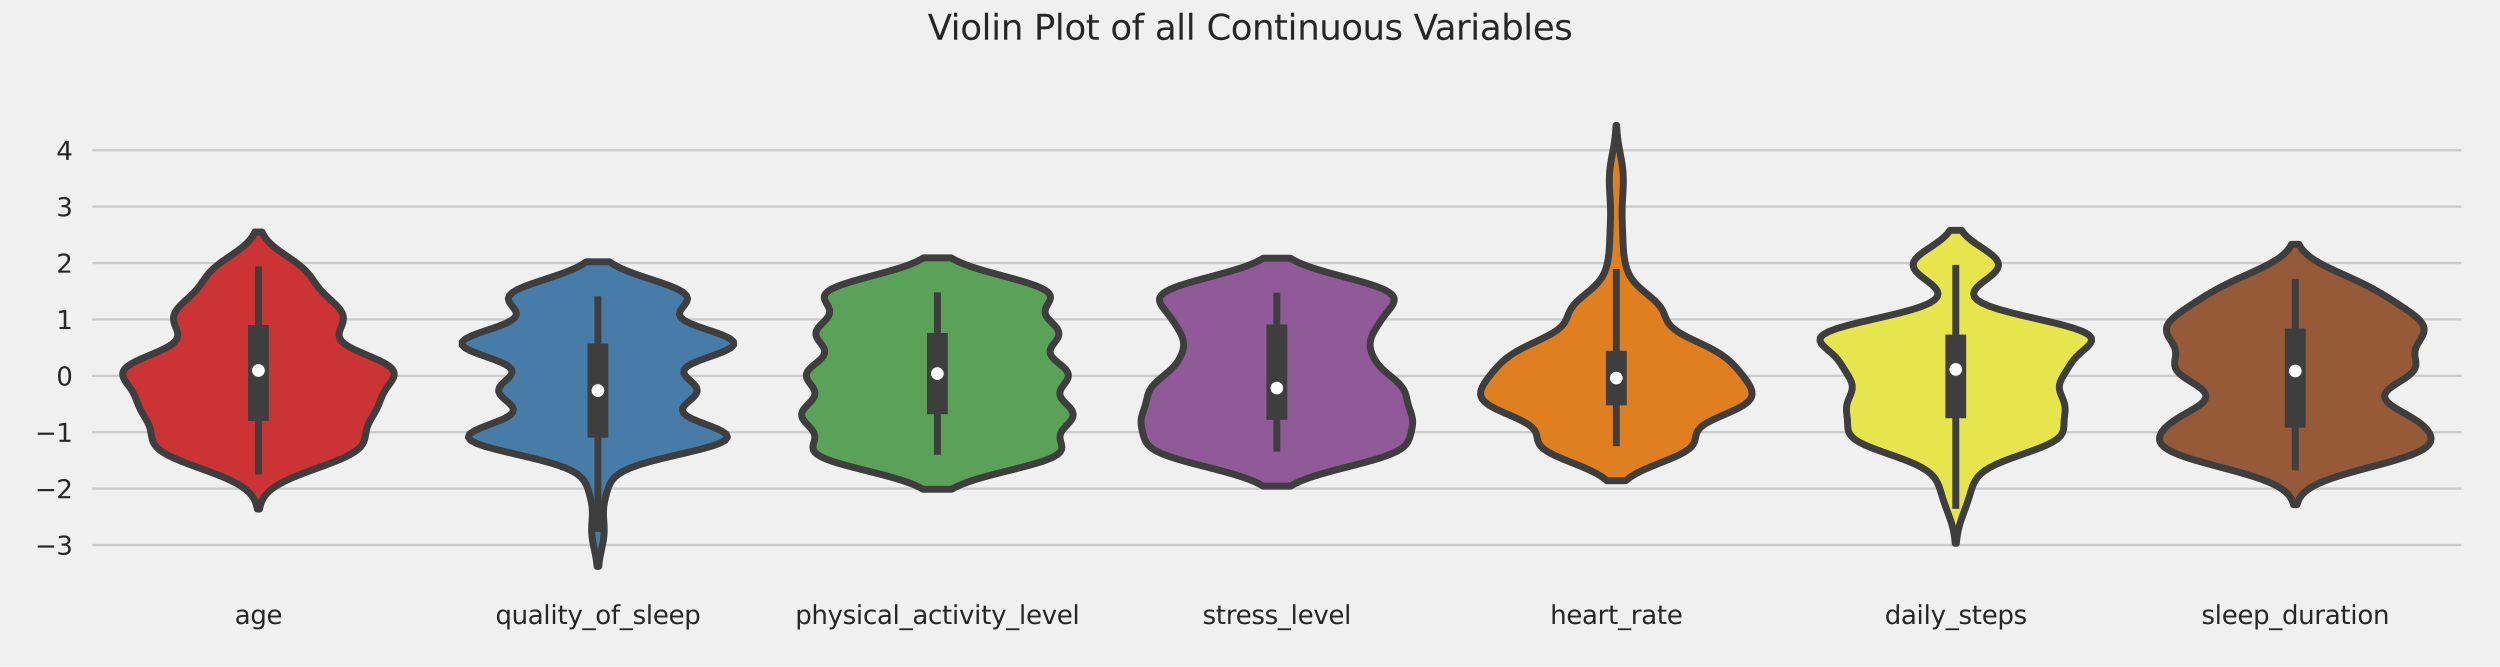 <?xml version="1.0" encoding="utf-8" standalone="no"?>
<!DOCTYPE svg PUBLIC "-//W3C//DTD SVG 1.1//EN"
  "http://www.w3.org/Graphics/SVG/1.1/DTD/svg11.dtd">
<svg xmlns:xlink="http://www.w3.org/1999/xlink" width="1080pt" height="288pt" viewBox="0 0 1080 288" xmlns="http://www.w3.org/2000/svg" version="1.1">
 <defs>
  <style type="text/css">*{stroke-linejoin: round; stroke-linecap: butt}</style>
 </defs>
 <g id="figure_1">
  <g id="patch_1">
   <path d="M 0 288 
L 1080 288 
L 1080 0 
L 0 0 
z
" style="fill: #f0f0f0"/>
  </g>
  <g id="axes_1">
   <g id="patch_2">
    <path d="M 38.32 254.214 
L 1064.88 254.214 
L 1064.88 44.64 
L 38.32 44.64 
z
" style="fill: #f0f0f0"/>
   </g>
   <g id="matplotlib.axis_1">
    <g id="xtick_1">
     <g id="text_1">
      <!-- age -->
      <g style="fill: #262626" transform="translate(101.399 269.572) scale(0.11 -0.11)">
       <defs>
        <path id="DejaVuSans-61" d="M 2194 1759 
Q 1497 1759 1228 1600 
Q 959 1441 959 1056 
Q 959 750 1161 570 
Q 1363 391 1709 391 
Q 2188 391 2477 730 
Q 2766 1069 2766 1631 
L 2766 1759 
L 2194 1759 
z
M 3341 1997 
L 3341 0 
L 2766 0 
L 2766 531 
Q 2569 213 2275 61 
Q 1981 -91 1556 -91 
Q 1019 -91 701 211 
Q 384 513 384 1019 
Q 384 1609 779 1909 
Q 1175 2209 1959 2209 
L 2766 2209 
L 2766 2266 
Q 2766 2663 2505 2880 
Q 2244 3097 1772 3097 
Q 1472 3097 1187 3025 
Q 903 2953 641 2809 
L 641 3341 
Q 956 3463 1253 3523 
Q 1550 3584 1831 3584 
Q 2591 3584 2966 3190 
Q 3341 2797 3341 1997 
z
" transform="scale(0.016)"/>
        <path id="DejaVuSans-67" d="M 2906 1791 
Q 2906 2416 2648 2759 
Q 2391 3103 1925 3103 
Q 1463 3103 1205 2759 
Q 947 2416 947 1791 
Q 947 1169 1205 825 
Q 1463 481 1925 481 
Q 2391 481 2648 825 
Q 2906 1169 2906 1791 
z
M 3481 434 
Q 3481 -459 3084 -895 
Q 2688 -1331 1869 -1331 
Q 1566 -1331 1297 -1286 
Q 1028 -1241 775 -1147 
L 775 -588 
Q 1028 -725 1275 -790 
Q 1522 -856 1778 -856 
Q 2344 -856 2625 -561 
Q 2906 -266 2906 331 
L 2906 616 
Q 2728 306 2450 153 
Q 2172 0 1784 0 
Q 1141 0 747 490 
Q 353 981 353 1791 
Q 353 2603 747 3093 
Q 1141 3584 1784 3584 
Q 2172 3584 2450 3431 
Q 2728 3278 2906 2969 
L 2906 3500 
L 3481 3500 
L 3481 434 
z
" transform="scale(0.016)"/>
        <path id="DejaVuSans-65" d="M 3597 1894 
L 3597 1613 
L 953 1613 
Q 991 1019 1311 708 
Q 1631 397 2203 397 
Q 2534 397 2845 478 
Q 3156 559 3463 722 
L 3463 178 
Q 3153 47 2828 -22 
Q 2503 -91 2169 -91 
Q 1331 -91 842 396 
Q 353 884 353 1716 
Q 353 2575 817 3079 
Q 1281 3584 2069 3584 
Q 2775 3584 3186 3129 
Q 3597 2675 3597 1894 
z
M 3022 2063 
Q 3016 2534 2758 2815 
Q 2500 3097 2075 3097 
Q 1594 3097 1305 2825 
Q 1016 2553 972 2059 
L 3022 2063 
z
" transform="scale(0.016)"/>
       </defs>
       <use xlink:href="#DejaVuSans-61"/>
       <use xlink:href="#DejaVuSans-67" x="61.279"/>
       <use xlink:href="#DejaVuSans-65" x="124.756"/>
      </g>
     </g>
    </g>
    <g id="xtick_2">
     <g id="text_2">
      <!-- quality_of_sleep -->
      <g style="fill: #262626" transform="translate(214.027 269.572) scale(0.11 -0.11)">
       <defs>
        <path id="DejaVuSans-71" d="M 947 1747 
Q 947 1113 1208 752 
Q 1469 391 1925 391 
Q 2381 391 2643 752 
Q 2906 1113 2906 1747 
Q 2906 2381 2643 2742 
Q 2381 3103 1925 3103 
Q 1469 3103 1208 2742 
Q 947 2381 947 1747 
z
M 2906 525 
Q 2725 213 2448 61 
Q 2172 -91 1784 -91 
Q 1150 -91 751 415 
Q 353 922 353 1747 
Q 353 2572 751 3078 
Q 1150 3584 1784 3584 
Q 2172 3584 2448 3432 
Q 2725 3281 2906 2969 
L 2906 3500 
L 3481 3500 
L 3481 -1331 
L 2906 -1331 
L 2906 525 
z
" transform="scale(0.016)"/>
        <path id="DejaVuSans-75" d="M 544 1381 
L 544 3500 
L 1119 3500 
L 1119 1403 
Q 1119 906 1312 657 
Q 1506 409 1894 409 
Q 2359 409 2629 706 
Q 2900 1003 2900 1516 
L 2900 3500 
L 3475 3500 
L 3475 0 
L 2900 0 
L 2900 538 
Q 2691 219 2414 64 
Q 2138 -91 1772 -91 
Q 1169 -91 856 284 
Q 544 659 544 1381 
z
M 1991 3584 
L 1991 3584 
z
" transform="scale(0.016)"/>
        <path id="DejaVuSans-6c" d="M 603 4863 
L 1178 4863 
L 1178 0 
L 603 0 
L 603 4863 
z
" transform="scale(0.016)"/>
        <path id="DejaVuSans-69" d="M 603 3500 
L 1178 3500 
L 1178 0 
L 603 0 
L 603 3500 
z
M 603 4863 
L 1178 4863 
L 1178 4134 
L 603 4134 
L 603 4863 
z
" transform="scale(0.016)"/>
        <path id="DejaVuSans-74" d="M 1172 4494 
L 1172 3500 
L 2356 3500 
L 2356 3053 
L 1172 3053 
L 1172 1153 
Q 1172 725 1289 603 
Q 1406 481 1766 481 
L 2356 481 
L 2356 0 
L 1766 0 
Q 1100 0 847 248 
Q 594 497 594 1153 
L 594 3053 
L 172 3053 
L 172 3500 
L 594 3500 
L 594 4494 
L 1172 4494 
z
" transform="scale(0.016)"/>
        <path id="DejaVuSans-79" d="M 2059 -325 
Q 1816 -950 1584 -1140 
Q 1353 -1331 966 -1331 
L 506 -1331 
L 506 -850 
L 844 -850 
Q 1081 -850 1212 -737 
Q 1344 -625 1503 -206 
L 1606 56 
L 191 3500 
L 800 3500 
L 1894 763 
L 2988 3500 
L 3597 3500 
L 2059 -325 
z
" transform="scale(0.016)"/>
        <path id="DejaVuSans-5f" d="M 3263 -1063 
L 3263 -1509 
L -63 -1509 
L -63 -1063 
L 3263 -1063 
z
" transform="scale(0.016)"/>
        <path id="DejaVuSans-6f" d="M 1959 3097 
Q 1497 3097 1228 2736 
Q 959 2375 959 1747 
Q 959 1119 1226 758 
Q 1494 397 1959 397 
Q 2419 397 2687 759 
Q 2956 1122 2956 1747 
Q 2956 2369 2687 2733 
Q 2419 3097 1959 3097 
z
M 1959 3584 
Q 2709 3584 3137 3096 
Q 3566 2609 3566 1747 
Q 3566 888 3137 398 
Q 2709 -91 1959 -91 
Q 1206 -91 779 398 
Q 353 888 353 1747 
Q 353 2609 779 3096 
Q 1206 3584 1959 3584 
z
" transform="scale(0.016)"/>
        <path id="DejaVuSans-66" d="M 2375 4863 
L 2375 4384 
L 1825 4384 
Q 1516 4384 1395 4259 
Q 1275 4134 1275 3809 
L 1275 3500 
L 2222 3500 
L 2222 3053 
L 1275 3053 
L 1275 0 
L 697 0 
L 697 3053 
L 147 3053 
L 147 3500 
L 697 3500 
L 697 3744 
Q 697 4328 969 4595 
Q 1241 4863 1831 4863 
L 2375 4863 
z
" transform="scale(0.016)"/>
        <path id="DejaVuSans-73" d="M 2834 3397 
L 2834 2853 
Q 2591 2978 2328 3040 
Q 2066 3103 1784 3103 
Q 1356 3103 1142 2972 
Q 928 2841 928 2578 
Q 928 2378 1081 2264 
Q 1234 2150 1697 2047 
L 1894 2003 
Q 2506 1872 2764 1633 
Q 3022 1394 3022 966 
Q 3022 478 2636 193 
Q 2250 -91 1575 -91 
Q 1294 -91 989 -36 
Q 684 19 347 128 
L 347 722 
Q 666 556 975 473 
Q 1284 391 1588 391 
Q 1994 391 2212 530 
Q 2431 669 2431 922 
Q 2431 1156 2273 1281 
Q 2116 1406 1581 1522 
L 1381 1569 
Q 847 1681 609 1914 
Q 372 2147 372 2553 
Q 372 3047 722 3315 
Q 1072 3584 1716 3584 
Q 2034 3584 2315 3537 
Q 2597 3491 2834 3397 
z
" transform="scale(0.016)"/>
        <path id="DejaVuSans-70" d="M 1159 525 
L 1159 -1331 
L 581 -1331 
L 581 3500 
L 1159 3500 
L 1159 2969 
Q 1341 3281 1617 3432 
Q 1894 3584 2278 3584 
Q 2916 3584 3314 3078 
Q 3713 2572 3713 1747 
Q 3713 922 3314 415 
Q 2916 -91 2278 -91 
Q 1894 -91 1617 61 
Q 1341 213 1159 525 
z
M 3116 1747 
Q 3116 2381 2855 2742 
Q 2594 3103 2138 3103 
Q 1681 3103 1420 2742 
Q 1159 2381 1159 1747 
Q 1159 1113 1420 752 
Q 1681 391 2138 391 
Q 2594 391 2855 752 
Q 3116 1113 3116 1747 
z
" transform="scale(0.016)"/>
       </defs>
       <use xlink:href="#DejaVuSans-71"/>
       <use xlink:href="#DejaVuSans-75" x="63.477"/>
       <use xlink:href="#DejaVuSans-61" x="126.855"/>
       <use xlink:href="#DejaVuSans-6c" x="188.135"/>
       <use xlink:href="#DejaVuSans-69" x="215.918"/>
       <use xlink:href="#DejaVuSans-74" x="243.701"/>
       <use xlink:href="#DejaVuSans-79" x="282.91"/>
       <use xlink:href="#DejaVuSans-5f" x="342.09"/>
       <use xlink:href="#DejaVuSans-6f" x="392.09"/>
       <use xlink:href="#DejaVuSans-66" x="453.271"/>
       <use xlink:href="#DejaVuSans-5f" x="488.477"/>
       <use xlink:href="#DejaVuSans-73" x="538.477"/>
       <use xlink:href="#DejaVuSans-6c" x="590.576"/>
       <use xlink:href="#DejaVuSans-65" x="618.359"/>
       <use xlink:href="#DejaVuSans-65" x="679.883"/>
       <use xlink:href="#DejaVuSans-70" x="741.406"/>
      </g>
     </g>
    </g>
    <g id="xtick_3">
     <g id="text_3">
      <!-- physical_activity_level -->
      <g style="fill: #262626" transform="translate(343.547 269.572) scale(0.11 -0.11)">
       <defs>
        <path id="DejaVuSans-68" d="M 3513 2113 
L 3513 0 
L 2938 0 
L 2938 2094 
Q 2938 2591 2744 2837 
Q 2550 3084 2163 3084 
Q 1697 3084 1428 2787 
Q 1159 2491 1159 1978 
L 1159 0 
L 581 0 
L 581 4863 
L 1159 4863 
L 1159 2956 
Q 1366 3272 1645 3428 
Q 1925 3584 2291 3584 
Q 2894 3584 3203 3211 
Q 3513 2838 3513 2113 
z
" transform="scale(0.016)"/>
        <path id="DejaVuSans-63" d="M 3122 3366 
L 3122 2828 
Q 2878 2963 2633 3030 
Q 2388 3097 2138 3097 
Q 1578 3097 1268 2742 
Q 959 2388 959 1747 
Q 959 1106 1268 751 
Q 1578 397 2138 397 
Q 2388 397 2633 464 
Q 2878 531 3122 666 
L 3122 134 
Q 2881 22 2623 -34 
Q 2366 -91 2075 -91 
Q 1284 -91 818 406 
Q 353 903 353 1747 
Q 353 2603 823 3093 
Q 1294 3584 2113 3584 
Q 2378 3584 2631 3529 
Q 2884 3475 3122 3366 
z
" transform="scale(0.016)"/>
        <path id="DejaVuSans-76" d="M 191 3500 
L 800 3500 
L 1894 563 
L 2988 3500 
L 3597 3500 
L 2284 0 
L 1503 0 
L 191 3500 
z
" transform="scale(0.016)"/>
       </defs>
       <use xlink:href="#DejaVuSans-70"/>
       <use xlink:href="#DejaVuSans-68" x="63.477"/>
       <use xlink:href="#DejaVuSans-79" x="126.855"/>
       <use xlink:href="#DejaVuSans-73" x="186.035"/>
       <use xlink:href="#DejaVuSans-69" x="238.135"/>
       <use xlink:href="#DejaVuSans-63" x="265.918"/>
       <use xlink:href="#DejaVuSans-61" x="320.898"/>
       <use xlink:href="#DejaVuSans-6c" x="382.178"/>
       <use xlink:href="#DejaVuSans-5f" x="409.961"/>
       <use xlink:href="#DejaVuSans-61" x="459.961"/>
       <use xlink:href="#DejaVuSans-63" x="521.24"/>
       <use xlink:href="#DejaVuSans-74" x="576.221"/>
       <use xlink:href="#DejaVuSans-69" x="615.43"/>
       <use xlink:href="#DejaVuSans-76" x="643.213"/>
       <use xlink:href="#DejaVuSans-69" x="702.393"/>
       <use xlink:href="#DejaVuSans-74" x="730.176"/>
       <use xlink:href="#DejaVuSans-79" x="769.385"/>
       <use xlink:href="#DejaVuSans-5f" x="828.564"/>
       <use xlink:href="#DejaVuSans-6c" x="878.564"/>
       <use xlink:href="#DejaVuSans-65" x="906.348"/>
       <use xlink:href="#DejaVuSans-76" x="967.871"/>
       <use xlink:href="#DejaVuSans-65" x="1027.051"/>
       <use xlink:href="#DejaVuSans-6c" x="1088.574"/>
      </g>
     </g>
    </g>
    <g id="xtick_4">
     <g id="text_4">
      <!-- stress_level -->
      <g style="fill: #262626" transform="translate(519.497 269.572) scale(0.11 -0.11)">
       <defs>
        <path id="DejaVuSans-72" d="M 2631 2963 
Q 2534 3019 2420 3045 
Q 2306 3072 2169 3072 
Q 1681 3072 1420 2755 
Q 1159 2438 1159 1844 
L 1159 0 
L 581 0 
L 581 3500 
L 1159 3500 
L 1159 2956 
Q 1341 3275 1631 3429 
Q 1922 3584 2338 3584 
Q 2397 3584 2469 3576 
Q 2541 3569 2628 3553 
L 2631 2963 
z
" transform="scale(0.016)"/>
       </defs>
       <use xlink:href="#DejaVuSans-73"/>
       <use xlink:href="#DejaVuSans-74" x="52.1"/>
       <use xlink:href="#DejaVuSans-72" x="91.309"/>
       <use xlink:href="#DejaVuSans-65" x="130.172"/>
       <use xlink:href="#DejaVuSans-73" x="191.695"/>
       <use xlink:href="#DejaVuSans-73" x="243.795"/>
       <use xlink:href="#DejaVuSans-5f" x="295.895"/>
       <use xlink:href="#DejaVuSans-6c" x="345.895"/>
       <use xlink:href="#DejaVuSans-65" x="373.678"/>
       <use xlink:href="#DejaVuSans-76" x="435.201"/>
       <use xlink:href="#DejaVuSans-65" x="494.381"/>
       <use xlink:href="#DejaVuSans-6c" x="555.904"/>
      </g>
     </g>
    </g>
    <g id="xtick_5">
     <g id="text_5">
      <!-- heart_rate -->
      <g style="fill: #262626" transform="translate(669.672 269.572) scale(0.11 -0.11)">
       <use xlink:href="#DejaVuSans-68"/>
       <use xlink:href="#DejaVuSans-65" x="63.379"/>
       <use xlink:href="#DejaVuSans-61" x="124.902"/>
       <use xlink:href="#DejaVuSans-72" x="186.182"/>
       <use xlink:href="#DejaVuSans-74" x="227.295"/>
       <use xlink:href="#DejaVuSans-5f" x="266.504"/>
       <use xlink:href="#DejaVuSans-72" x="316.504"/>
       <use xlink:href="#DejaVuSans-61" x="357.617"/>
       <use xlink:href="#DejaVuSans-74" x="418.896"/>
       <use xlink:href="#DejaVuSans-65" x="458.105"/>
      </g>
     </g>
    </g>
    <g id="xtick_6">
     <g id="text_6">
      <!-- daily_steps -->
      <g style="fill: #262626" transform="translate(814.217 269.572) scale(0.11 -0.11)">
       <defs>
        <path id="DejaVuSans-64" d="M 2906 2969 
L 2906 4863 
L 3481 4863 
L 3481 0 
L 2906 0 
L 2906 525 
Q 2725 213 2448 61 
Q 2172 -91 1784 -91 
Q 1150 -91 751 415 
Q 353 922 353 1747 
Q 353 2572 751 3078 
Q 1150 3584 1784 3584 
Q 2172 3584 2448 3432 
Q 2725 3281 2906 2969 
z
M 947 1747 
Q 947 1113 1208 752 
Q 1469 391 1925 391 
Q 2381 391 2643 752 
Q 2906 1113 2906 1747 
Q 2906 2381 2643 2742 
Q 2381 3103 1925 3103 
Q 1469 3103 1208 2742 
Q 947 2381 947 1747 
z
" transform="scale(0.016)"/>
       </defs>
       <use xlink:href="#DejaVuSans-64"/>
       <use xlink:href="#DejaVuSans-61" x="63.477"/>
       <use xlink:href="#DejaVuSans-69" x="124.756"/>
       <use xlink:href="#DejaVuSans-6c" x="152.539"/>
       <use xlink:href="#DejaVuSans-79" x="180.322"/>
       <use xlink:href="#DejaVuSans-5f" x="239.502"/>
       <use xlink:href="#DejaVuSans-73" x="289.502"/>
       <use xlink:href="#DejaVuSans-74" x="341.602"/>
       <use xlink:href="#DejaVuSans-65" x="380.811"/>
       <use xlink:href="#DejaVuSans-70" x="442.334"/>
       <use xlink:href="#DejaVuSans-73" x="505.811"/>
      </g>
     </g>
    </g>
    <g id="xtick_7">
     <g id="text_7">
      <!-- sleep_duration -->
      <g style="fill: #262626" transform="translate(951.007 269.572) scale(0.11 -0.11)">
       <defs>
        <path id="DejaVuSans-6e" d="M 3513 2113 
L 3513 0 
L 2938 0 
L 2938 2094 
Q 2938 2591 2744 2837 
Q 2550 3084 2163 3084 
Q 1697 3084 1428 2787 
Q 1159 2491 1159 1978 
L 1159 0 
L 581 0 
L 581 3500 
L 1159 3500 
L 1159 2956 
Q 1366 3272 1645 3428 
Q 1925 3584 2291 3584 
Q 2894 3584 3203 3211 
Q 3513 2838 3513 2113 
z
" transform="scale(0.016)"/>
       </defs>
       <use xlink:href="#DejaVuSans-73"/>
       <use xlink:href="#DejaVuSans-6c" x="52.1"/>
       <use xlink:href="#DejaVuSans-65" x="79.883"/>
       <use xlink:href="#DejaVuSans-65" x="141.406"/>
       <use xlink:href="#DejaVuSans-70" x="202.93"/>
       <use xlink:href="#DejaVuSans-5f" x="266.406"/>
       <use xlink:href="#DejaVuSans-64" x="316.406"/>
       <use xlink:href="#DejaVuSans-75" x="379.883"/>
       <use xlink:href="#DejaVuSans-72" x="443.262"/>
       <use xlink:href="#DejaVuSans-61" x="484.375"/>
       <use xlink:href="#DejaVuSans-74" x="545.654"/>
       <use xlink:href="#DejaVuSans-69" x="584.863"/>
       <use xlink:href="#DejaVuSans-6f" x="612.646"/>
       <use xlink:href="#DejaVuSans-6e" x="673.828"/>
      </g>
     </g>
    </g>
   </g>
   <g id="matplotlib.axis_2">
    <g id="ytick_1">
     <g id="line2d_1">
      <path d="M 38.32 235.446 
L 1064.88 235.446 
" clip-path="url(#p18944ccb56)" style="fill: none; stroke: #cbcbcb"/>
     </g>
     <g id="text_8">
      <!-- −3 -->
      <g style="fill: #262626" transform="translate(15.104 239.625) scale(0.11 -0.11)">
       <defs>
        <path id="DejaVuSans-2212" d="M 678 2272 
L 4684 2272 
L 4684 1741 
L 678 1741 
L 678 2272 
z
" transform="scale(0.016)"/>
        <path id="DejaVuSans-33" d="M 2597 2516 
Q 3050 2419 3304 2112 
Q 3559 1806 3559 1356 
Q 3559 666 3084 287 
Q 2609 -91 1734 -91 
Q 1441 -91 1130 -33 
Q 819 25 488 141 
L 488 750 
Q 750 597 1062 519 
Q 1375 441 1716 441 
Q 2309 441 2620 675 
Q 2931 909 2931 1356 
Q 2931 1769 2642 2001 
Q 2353 2234 1838 2234 
L 1294 2234 
L 1294 2753 
L 1863 2753 
Q 2328 2753 2575 2939 
Q 2822 3125 2822 3475 
Q 2822 3834 2567 4026 
Q 2313 4219 1838 4219 
Q 1578 4219 1281 4162 
Q 984 4106 628 3988 
L 628 4550 
Q 988 4650 1302 4700 
Q 1616 4750 1894 4750 
Q 2613 4750 3031 4423 
Q 3450 4097 3450 3541 
Q 3450 3153 3228 2886 
Q 3006 2619 2597 2516 
z
" transform="scale(0.016)"/>
       </defs>
       <use xlink:href="#DejaVuSans-2212"/>
       <use xlink:href="#DejaVuSans-33" x="83.789"/>
      </g>
     </g>
    </g>
    <g id="ytick_2">
     <g id="line2d_2">
      <path d="M 38.32 211.081 
L 1064.88 211.081 
" clip-path="url(#p18944ccb56)" style="fill: none; stroke: #cbcbcb"/>
     </g>
     <g id="text_9">
      <!-- −2 -->
      <g style="fill: #262626" transform="translate(15.104 215.261) scale(0.11 -0.11)">
       <defs>
        <path id="DejaVuSans-32" d="M 1228 531 
L 3431 531 
L 3431 0 
L 469 0 
L 469 531 
Q 828 903 1448 1529 
Q 2069 2156 2228 2338 
Q 2531 2678 2651 2914 
Q 2772 3150 2772 3378 
Q 2772 3750 2511 3984 
Q 2250 4219 1831 4219 
Q 1534 4219 1204 4116 
Q 875 4013 500 3803 
L 500 4441 
Q 881 4594 1212 4672 
Q 1544 4750 1819 4750 
Q 2544 4750 2975 4387 
Q 3406 4025 3406 3419 
Q 3406 3131 3298 2873 
Q 3191 2616 2906 2266 
Q 2828 2175 2409 1742 
Q 1991 1309 1228 531 
z
" transform="scale(0.016)"/>
       </defs>
       <use xlink:href="#DejaVuSans-2212"/>
       <use xlink:href="#DejaVuSans-32" x="83.789"/>
      </g>
     </g>
    </g>
    <g id="ytick_3">
     <g id="line2d_3">
      <path d="M 38.32 186.717 
L 1064.88 186.717 
" clip-path="url(#p18944ccb56)" style="fill: none; stroke: #cbcbcb"/>
     </g>
     <g id="text_10">
      <!-- −1 -->
      <g style="fill: #262626" transform="translate(15.104 190.896) scale(0.11 -0.11)">
       <defs>
        <path id="DejaVuSans-31" d="M 794 531 
L 1825 531 
L 1825 4091 
L 703 3866 
L 703 4441 
L 1819 4666 
L 2450 4666 
L 2450 531 
L 3481 531 
L 3481 0 
L 794 0 
L 794 531 
z
" transform="scale(0.016)"/>
       </defs>
       <use xlink:href="#DejaVuSans-2212"/>
       <use xlink:href="#DejaVuSans-31" x="83.789"/>
      </g>
     </g>
    </g>
    <g id="ytick_4">
     <g id="line2d_4">
      <path d="M 38.32 162.352 
L 1064.88 162.352 
" clip-path="url(#p18944ccb56)" style="fill: none; stroke: #cbcbcb"/>
     </g>
     <g id="text_11">
      <!-- 0 -->
      <g style="fill: #262626" transform="translate(24.321 166.531) scale(0.11 -0.11)">
       <defs>
        <path id="DejaVuSans-30" d="M 2034 4250 
Q 1547 4250 1301 3770 
Q 1056 3291 1056 2328 
Q 1056 1369 1301 889 
Q 1547 409 2034 409 
Q 2525 409 2770 889 
Q 3016 1369 3016 2328 
Q 3016 3291 2770 3770 
Q 2525 4250 2034 4250 
z
M 2034 4750 
Q 2819 4750 3233 4129 
Q 3647 3509 3647 2328 
Q 3647 1150 3233 529 
Q 2819 -91 2034 -91 
Q 1250 -91 836 529 
Q 422 1150 422 2328 
Q 422 3509 836 4129 
Q 1250 4750 2034 4750 
z
" transform="scale(0.016)"/>
       </defs>
       <use xlink:href="#DejaVuSans-30"/>
      </g>
     </g>
    </g>
    <g id="ytick_5">
     <g id="line2d_5">
      <path d="M 38.32 137.987 
L 1064.88 137.987 
" clip-path="url(#p18944ccb56)" style="fill: none; stroke: #cbcbcb"/>
     </g>
     <g id="text_12">
      <!-- 1 -->
      <g style="fill: #262626" transform="translate(24.321 142.166) scale(0.11 -0.11)">
       <use xlink:href="#DejaVuSans-31"/>
      </g>
     </g>
    </g>
    <g id="ytick_6">
     <g id="line2d_6">
      <path d="M 38.32 113.623 
L 1064.88 113.623 
" clip-path="url(#p18944ccb56)" style="fill: none; stroke: #cbcbcb"/>
     </g>
     <g id="text_13">
      <!-- 2 -->
      <g style="fill: #262626" transform="translate(24.321 117.802) scale(0.11 -0.11)">
       <use xlink:href="#DejaVuSans-32"/>
      </g>
     </g>
    </g>
    <g id="ytick_7">
     <g id="line2d_7">
      <path d="M 38.32 89.258 
L 1064.88 89.258 
" clip-path="url(#p18944ccb56)" style="fill: none; stroke: #cbcbcb"/>
     </g>
     <g id="text_14">
      <!-- 3 -->
      <g style="fill: #262626" transform="translate(24.321 93.437) scale(0.11 -0.11)">
       <use xlink:href="#DejaVuSans-33"/>
      </g>
     </g>
    </g>
    <g id="ytick_8">
     <g id="line2d_8">
      <path d="M 38.32 64.893 
L 1064.88 64.893 
" clip-path="url(#p18944ccb56)" style="fill: none; stroke: #cbcbcb"/>
     </g>
     <g id="text_15">
      <!-- 4 -->
      <g style="fill: #262626" transform="translate(24.321 69.072) scale(0.11 -0.11)">
       <defs>
        <path id="DejaVuSans-34" d="M 2419 4116 
L 825 1625 
L 2419 1625 
L 2419 4116 
z
M 2253 4666 
L 3047 4666 
L 3047 1625 
L 3713 1625 
L 3713 1100 
L 3047 1100 
L 3047 0 
L 2419 0 
L 2419 1100 
L 313 1100 
L 313 1709 
L 2253 4666 
z
" transform="scale(0.016)"/>
       </defs>
       <use xlink:href="#DejaVuSans-34"/>
      </g>
     </g>
    </g>
   </g>
   <g id="PolyCollection_1">
    <defs>
     <path id="m9130f941e4" d="M 112.131 -68.09 
L 111.16 -68.09 
L 110.913 -69.299 
L 110.565 -70.509 
L 110.085 -71.718 
L 109.439 -72.927 
L 108.59 -74.136 
L 107.501 -75.345 
L 106.138 -76.554 
L 104.473 -77.763 
L 102.487 -78.972 
L 100.178 -80.181 
L 97.56 -81.39 
L 94.666 -82.599 
L 91.552 -83.808 
L 88.291 -85.017 
L 84.972 -86.226 
L 81.696 -87.435 
L 78.563 -88.644 
L 75.671 -89.853 
L 73.103 -91.063 
L 70.916 -92.272 
L 69.144 -93.481 
L 67.786 -94.69 
L 66.81 -95.899 
L 66.156 -97.108 
L 65.744 -98.317 
L 65.481 -99.526 
L 65.276 -100.735 
L 65.05 -101.944 
L 64.741 -103.153 
L 64.316 -104.362 
L 63.772 -105.571 
L 63.128 -106.78 
L 62.424 -107.989 
L 61.706 -109.198 
L 61.021 -110.408 
L 60.398 -111.617 
L 59.85 -112.826 
L 59.363 -114.035 
L 58.903 -115.244 
L 58.424 -116.453 
L 57.878 -117.662 
L 57.228 -118.871 
L 56.463 -120.08 
L 55.607 -121.289 
L 54.722 -122.498 
L 53.907 -123.707 
L 53.284 -124.916 
L 52.985 -126.125 
L 53.133 -127.334 
L 53.816 -128.543 
L 55.079 -129.752 
L 56.904 -130.962 
L 59.216 -132.171 
L 61.883 -133.38 
L 64.735 -134.589 
L 67.583 -135.798 
L 70.242 -137.007 
L 72.551 -138.216 
L 74.395 -139.425 
L 75.713 -140.634 
L 76.5 -141.843 
L 76.807 -143.052 
L 76.727 -144.261 
L 76.382 -145.47 
L 75.908 -146.679 
L 75.435 -147.888 
L 75.079 -149.097 
L 74.93 -150.307 
L 75.046 -151.516 
L 75.451 -152.725 
L 76.139 -153.934 
L 77.076 -155.143 
L 78.209 -156.352 
L 79.47 -157.561 
L 80.788 -158.77 
L 82.098 -159.979 
L 83.345 -161.188 
L 84.494 -162.397 
L 85.531 -163.606 
L 86.467 -164.815 
L 87.33 -166.024 
L 88.169 -167.233 
L 89.037 -168.442 
L 89.988 -169.651 
L 91.067 -170.861 
L 92.304 -172.07 
L 93.707 -173.279 
L 95.264 -174.488 
L 96.943 -175.697 
L 98.696 -176.906 
L 100.467 -178.115 
L 102.196 -179.324 
L 103.831 -180.533 
L 105.327 -181.742 
L 106.653 -182.951 
L 107.792 -184.16 
L 108.741 -185.369 
L 109.509 -186.578 
L 110.112 -187.787 
L 113.18 -187.787 
L 113.18 -187.787 
L 113.783 -186.578 
L 114.55 -185.369 
L 115.5 -184.16 
L 116.639 -182.951 
L 117.965 -181.742 
L 119.46 -180.533 
L 121.095 -179.324 
L 122.825 -178.115 
L 124.595 -176.906 
L 126.348 -175.697 
L 128.027 -174.488 
L 129.584 -173.279 
L 130.988 -172.07 
L 132.225 -170.861 
L 133.304 -169.651 
L 134.255 -168.442 
L 135.122 -167.233 
L 135.961 -166.024 
L 136.825 -164.815 
L 137.76 -163.606 
L 138.797 -162.397 
L 139.946 -161.188 
L 141.193 -159.979 
L 142.503 -158.77 
L 143.822 -157.561 
L 145.083 -156.352 
L 146.215 -155.143 
L 147.152 -153.934 
L 147.84 -152.725 
L 148.246 -151.516 
L 148.361 -150.307 
L 148.212 -149.097 
L 147.857 -147.888 
L 147.384 -146.679 
L 146.909 -145.47 
L 146.565 -144.261 
L 146.484 -143.052 
L 146.791 -141.843 
L 147.578 -140.634 
L 148.896 -139.425 
L 150.74 -138.216 
L 153.05 -137.007 
L 155.708 -135.798 
L 158.556 -134.589 
L 161.408 -133.38 
L 164.075 -132.171 
L 166.387 -130.962 
L 168.212 -129.752 
L 169.475 -128.543 
L 170.159 -127.334 
L 170.306 -126.125 
L 170.008 -124.916 
L 169.385 -123.707 
L 168.569 -122.498 
L 167.684 -121.289 
L 166.828 -120.08 
L 166.063 -118.871 
L 165.413 -117.662 
L 164.867 -116.453 
L 164.388 -115.244 
L 163.929 -114.035 
L 163.442 -112.826 
L 162.893 -111.617 
L 162.271 -110.408 
L 161.585 -109.198 
L 160.868 -107.989 
L 160.163 -106.78 
L 159.519 -105.571 
L 158.975 -104.362 
L 158.551 -103.153 
L 158.242 -101.944 
L 158.015 -100.735 
L 157.811 -99.526 
L 157.548 -98.317 
L 157.136 -97.108 
L 156.482 -95.899 
L 155.506 -94.69 
L 154.147 -93.481 
L 152.375 -92.272 
L 150.189 -91.063 
L 147.62 -89.853 
L 144.728 -88.644 
L 141.596 -87.435 
L 138.319 -86.226 
L 135.001 -85.017 
L 131.739 -83.808 
L 128.625 -82.599 
L 125.732 -81.39 
L 123.113 -80.181 
L 120.804 -78.972 
L 118.819 -77.763 
L 117.153 -76.554 
L 115.79 -75.345 
L 114.701 -74.136 
L 113.853 -72.927 
L 113.206 -71.718 
L 112.726 -70.509 
L 112.378 -69.299 
L 112.131 -68.09 
z
" style="stroke: #3e3e3e; stroke-width: 3"/>
    </defs>
    <g clip-path="url(#p18944ccb56)">
     <use xlink:href="#m9130f941e4" x="0" y="288" style="fill: #cb3335; stroke: #3e3e3e; stroke-width: 3"/>
    </g>
   </g>
   <g id="PolyCollection_2">
    <defs>
     <path id="mfe8b1fb4aa" d="M 258.651 -43.312 
L 257.944 -43.312 
L 257.8 -44.641 
L 257.62 -45.971 
L 257.403 -47.3 
L 257.154 -48.629 
L 256.881 -49.958 
L 256.597 -51.287 
L 256.319 -52.616 
L 256.065 -53.945 
L 255.853 -55.274 
L 255.698 -56.603 
L 255.608 -57.932 
L 255.583 -59.261 
L 255.615 -60.59 
L 255.687 -61.92 
L 255.776 -63.249 
L 255.855 -64.578 
L 255.898 -65.907 
L 255.886 -67.236 
L 255.804 -68.565 
L 255.648 -69.894 
L 255.424 -71.223 
L 255.143 -72.552 
L 254.817 -73.881 
L 254.453 -75.21 
L 254.045 -76.54 
L 253.564 -77.869 
L 252.955 -79.198 
L 252.133 -80.527 
L 250.984 -81.856 
L 249.378 -83.185 
L 247.179 -84.514 
L 244.276 -85.843 
L 240.602 -87.172 
L 236.165 -88.501 
L 231.067 -89.83 
L 225.516 -91.16 
L 219.818 -92.489 
L 214.353 -93.818 
L 209.533 -95.147 
L 205.744 -96.476 
L 203.289 -97.805 
L 202.336 -99.134 
L 202.887 -100.463 
L 204.764 -101.792 
L 207.638 -103.121 
L 211.068 -104.45 
L 214.571 -105.78 
L 217.688 -107.109 
L 220.053 -108.438 
L 221.444 -109.767 
L 221.807 -111.096 
L 221.253 -112.425 
L 220.035 -113.754 
L 218.495 -115.083 
L 217.005 -116.412 
L 215.895 -117.741 
L 215.401 -119.07 
L 215.623 -120.4 
L 216.503 -121.729 
L 217.838 -123.058 
L 219.315 -124.387 
L 220.563 -125.716 
L 221.22 -127.045 
L 220.998 -128.374 
L 219.735 -129.703 
L 217.438 -131.032 
L 214.283 -132.361 
L 210.602 -133.69 
L 206.836 -135.02 
L 203.468 -136.349 
L 200.952 -137.678 
L 199.637 -139.007 
L 199.712 -140.336 
L 201.177 -141.665 
L 203.844 -142.994 
L 207.366 -144.323 
L 211.294 -145.652 
L 215.152 -146.981 
L 218.507 -148.31 
L 221.035 -149.639 
L 222.564 -150.969 
L 223.09 -152.298 
L 222.773 -153.627 
L 221.898 -154.956 
L 220.828 -156.285 
L 219.943 -157.614 
L 219.583 -158.943 
L 219.998 -160.272 
L 221.318 -161.601 
L 223.548 -162.93 
L 226.573 -164.259 
L 230.19 -165.589 
L 234.147 -166.918 
L 238.183 -168.247 
L 242.062 -169.576 
L 245.601 -170.905 
L 248.677 -172.234 
L 251.236 -173.563 
L 253.276 -174.892 
L 263.318 -174.892 
L 263.318 -174.892 
L 265.359 -173.563 
L 267.917 -172.234 
L 270.994 -170.905 
L 274.532 -169.576 
L 278.411 -168.247 
L 282.447 -166.918 
L 286.405 -165.589 
L 290.022 -164.259 
L 293.046 -162.93 
L 295.276 -161.601 
L 296.597 -160.272 
L 297.012 -158.943 
L 296.651 -157.614 
L 295.767 -156.285 
L 294.697 -154.956 
L 293.821 -153.627 
L 293.504 -152.298 
L 294.031 -150.969 
L 295.559 -149.639 
L 298.087 -148.31 
L 301.443 -146.981 
L 305.301 -145.652 
L 309.229 -144.323 
L 312.75 -142.994 
L 315.417 -141.665 
L 316.883 -140.336 
L 316.958 -139.007 
L 315.642 -137.678 
L 313.126 -136.349 
L 309.758 -135.02 
L 305.992 -133.69 
L 302.311 -132.361 
L 299.156 -131.032 
L 296.859 -129.703 
L 295.597 -128.374 
L 295.374 -127.045 
L 296.031 -125.716 
L 297.279 -124.387 
L 298.756 -123.058 
L 300.092 -121.729 
L 300.971 -120.4 
L 301.193 -119.07 
L 300.7 -117.741 
L 299.59 -116.412 
L 298.099 -115.083 
L 296.559 -113.754 
L 295.341 -112.425 
L 294.788 -111.096 
L 295.15 -109.767 
L 296.541 -108.438 
L 298.907 -107.109 
L 302.023 -105.78 
L 305.526 -104.45 
L 308.956 -103.121 
L 311.83 -101.792 
L 313.708 -100.463 
L 314.258 -99.134 
L 313.305 -97.805 
L 310.85 -96.476 
L 307.061 -95.147 
L 302.241 -93.818 
L 296.777 -92.489 
L 291.079 -91.16 
L 285.528 -89.83 
L 280.429 -88.501 
L 275.992 -87.172 
L 272.318 -85.843 
L 269.415 -84.514 
L 267.217 -83.185 
L 265.61 -81.856 
L 264.461 -80.527 
L 263.639 -79.198 
L 263.03 -77.869 
L 262.55 -76.54 
L 262.141 -75.21 
L 261.777 -73.881 
L 261.451 -72.552 
L 261.17 -71.223 
L 260.946 -69.894 
L 260.791 -68.565 
L 260.709 -67.236 
L 260.696 -65.907 
L 260.74 -64.578 
L 260.818 -63.249 
L 260.907 -61.92 
L 260.979 -60.59 
L 261.011 -59.261 
L 260.987 -57.932 
L 260.897 -56.603 
L 260.742 -55.274 
L 260.53 -53.945 
L 260.276 -52.616 
L 259.997 -51.287 
L 259.713 -49.958 
L 259.44 -48.629 
L 259.191 -47.3 
L 258.975 -45.971 
L 258.794 -44.641 
L 258.651 -43.312 
z
" style="stroke: #3e3e3e; stroke-width: 3"/>
    </defs>
    <g clip-path="url(#p18944ccb56)">
     <use xlink:href="#mfe8b1fb4aa" x="0" y="288" style="fill: #477ca8; stroke: #3e3e3e; stroke-width: 3"/>
    </g>
   </g>
   <g id="PolyCollection_3">
    <defs>
     <path id="m86c9467a4f" d="M 411.107 -76.627 
L 398.79 -76.627 
L 396.929 -77.637 
L 394.693 -78.647 
L 392.068 -79.657 
L 389.059 -80.667 
L 385.694 -81.677 
L 382.028 -82.686 
L 378.138 -83.696 
L 374.129 -84.706 
L 370.123 -85.716 
L 366.25 -86.726 
L 362.644 -87.736 
L 359.426 -88.746 
L 356.693 -89.756 
L 354.512 -90.766 
L 352.907 -91.776 
L 351.861 -92.786 
L 351.313 -93.795 
L 351.164 -94.805 
L 351.293 -95.815 
L 351.561 -96.825 
L 351.833 -97.835 
L 351.992 -98.845 
L 351.949 -99.855 
L 351.656 -100.865 
L 351.108 -101.875 
L 350.341 -102.885 
L 349.43 -103.895 
L 348.475 -104.904 
L 347.586 -105.914 
L 346.871 -106.924 
L 346.419 -107.934 
L 346.288 -108.944 
L 346.497 -109.954 
L 347.024 -110.964 
L 347.807 -111.974 
L 348.752 -112.984 
L 349.745 -113.994 
L 350.668 -115.003 
L 351.413 -116.013 
L 351.896 -117.023 
L 352.067 -118.033 
L 351.92 -119.043 
L 351.489 -120.053 
L 350.85 -121.063 
L 350.104 -122.073 
L 349.372 -123.083 
L 348.771 -124.093 
L 348.407 -125.103 
L 348.355 -126.112 
L 348.652 -127.122 
L 349.293 -128.132 
L 350.228 -129.142 
L 351.37 -130.152 
L 352.607 -131.162 
L 353.815 -132.172 
L 354.873 -133.182 
L 355.677 -134.192 
L 356.158 -135.202 
L 356.286 -136.212 
L 356.074 -137.221 
L 355.578 -138.231 
L 354.888 -139.241 
L 354.118 -140.251 
L 353.39 -141.261 
L 352.818 -142.271 
L 352.494 -143.281 
L 352.476 -144.291 
L 352.782 -145.301 
L 353.387 -146.311 
L 354.226 -147.321 
L 355.203 -148.33 
L 356.206 -149.34 
L 357.119 -150.35 
L 357.84 -151.36 
L 358.293 -152.37 
L 358.442 -153.38 
L 358.293 -154.39 
L 357.898 -155.4 
L 357.349 -156.41 
L 356.77 -157.42 
L 356.301 -158.43 
L 356.084 -159.439 
L 356.251 -160.449 
L 356.905 -161.459 
L 358.114 -162.469 
L 359.903 -163.479 
L 362.253 -164.489 
L 365.104 -165.499 
L 368.363 -166.509 
L 371.914 -167.519 
L 375.628 -168.529 
L 379.374 -169.539 
L 383.032 -170.548 
L 386.499 -171.558 
L 389.694 -172.568 
L 392.561 -173.578 
L 395.07 -174.588 
L 397.213 -175.598 
L 399 -176.608 
L 410.897 -176.608 
L 410.897 -176.608 
L 412.684 -175.598 
L 414.827 -174.588 
L 417.336 -173.578 
L 420.203 -172.568 
L 423.398 -171.558 
L 426.865 -170.548 
L 430.523 -169.539 
L 434.269 -168.529 
L 437.983 -167.519 
L 441.534 -166.509 
L 444.793 -165.499 
L 447.645 -164.489 
L 449.994 -163.479 
L 451.783 -162.469 
L 452.992 -161.459 
L 453.646 -160.449 
L 453.813 -159.439 
L 453.596 -158.43 
L 453.127 -157.42 
L 452.548 -156.41 
L 451.999 -155.4 
L 451.605 -154.39 
L 451.456 -153.38 
L 451.604 -152.37 
L 452.057 -151.36 
L 452.778 -150.35 
L 453.691 -149.34 
L 454.694 -148.33 
L 455.671 -147.321 
L 456.51 -146.311 
L 457.115 -145.301 
L 457.421 -144.291 
L 457.403 -143.281 
L 457.079 -142.271 
L 456.507 -141.261 
L 455.779 -140.251 
L 455.009 -139.241 
L 454.32 -138.231 
L 453.824 -137.221 
L 453.611 -136.212 
L 453.739 -135.202 
L 454.22 -134.192 
L 455.025 -133.182 
L 456.082 -132.172 
L 457.29 -131.162 
L 458.527 -130.152 
L 459.67 -129.142 
L 460.604 -128.132 
L 461.245 -127.122 
L 461.542 -126.112 
L 461.49 -125.103 
L 461.126 -124.093 
L 460.525 -123.083 
L 459.793 -122.073 
L 459.047 -121.063 
L 458.408 -120.053 
L 457.978 -119.043 
L 457.83 -118.033 
L 458.001 -117.023 
L 458.484 -116.013 
L 459.229 -115.003 
L 460.152 -113.994 
L 461.145 -112.984 
L 462.09 -111.974 
L 462.873 -110.964 
L 463.4 -109.954 
L 463.609 -108.944 
L 463.478 -107.934 
L 463.026 -106.924 
L 462.311 -105.914 
L 461.422 -104.904 
L 460.467 -103.895 
L 459.556 -102.885 
L 458.789 -101.875 
L 458.241 -100.865 
L 457.948 -99.855 
L 457.905 -98.845 
L 458.064 -97.835 
L 458.337 -96.825 
L 458.604 -95.815 
L 458.733 -94.805 
L 458.585 -93.795 
L 458.036 -92.786 
L 456.99 -91.776 
L 455.386 -90.766 
L 453.204 -89.756 
L 450.471 -88.746 
L 447.253 -87.736 
L 443.647 -86.726 
L 439.774 -85.716 
L 435.768 -84.706 
L 431.759 -83.696 
L 427.87 -82.686 
L 424.203 -81.677 
L 420.838 -80.667 
L 417.829 -79.657 
L 415.204 -78.647 
L 412.968 -77.637 
L 411.107 -76.627 
z
" style="stroke: #3e3e3e; stroke-width: 3"/>
    </defs>
    <g clip-path="url(#p18944ccb56)">
     <use xlink:href="#m86c9467a4f" x="0" y="288" style="fill: #59a257; stroke: #3e3e3e; stroke-width: 3"/>
    </g>
   </g>
   <g id="PolyCollection_4">
    <defs>
     <path id="mbb0585c54f" d="M 557.536 -78 
L 545.664 -78 
L 543.907 -78.994 
L 541.802 -79.989 
L 539.336 -80.983 
L 536.513 -81.978 
L 533.353 -82.972 
L 529.903 -83.967 
L 526.225 -84.961 
L 522.406 -85.956 
L 518.544 -86.95 
L 514.746 -87.945 
L 511.119 -88.939 
L 507.761 -89.934 
L 504.752 -90.928 
L 502.149 -91.923 
L 499.978 -92.917 
L 498.235 -93.912 
L 496.889 -94.906 
L 495.887 -95.9 
L 495.161 -96.895 
L 494.638 -97.889 
L 494.252 -98.884 
L 493.946 -99.878 
L 493.684 -100.873 
L 493.449 -101.867 
L 493.241 -102.862 
L 493.073 -103.856 
L 492.966 -104.851 
L 492.939 -105.845 
L 493.007 -106.84 
L 493.168 -107.834 
L 493.414 -108.829 
L 493.72 -109.823 
L 494.059 -110.818 
L 494.398 -111.812 
L 494.715 -112.807 
L 494.995 -113.801 
L 495.239 -114.796 
L 495.466 -115.79 
L 495.704 -116.785 
L 495.994 -117.779 
L 496.374 -118.773 
L 496.881 -119.768 
L 497.538 -120.762 
L 498.352 -121.757 
L 499.313 -122.751 
L 500.396 -123.746 
L 501.56 -124.74 
L 502.759 -125.735 
L 503.948 -126.729 
L 505.085 -127.724 
L 506.139 -128.718 
L 507.091 -129.713 
L 507.933 -130.707 
L 508.667 -131.702 
L 509.302 -132.696 
L 509.847 -133.691 
L 510.31 -134.685 
L 510.694 -135.68 
L 510.995 -136.674 
L 511.205 -137.669 
L 511.315 -138.663 
L 511.313 -139.658 
L 511.195 -140.652 
L 510.961 -141.647 
L 510.619 -142.641 
L 510.184 -143.635 
L 509.674 -144.63 
L 509.109 -145.624 
L 508.508 -146.619 
L 507.88 -147.613 
L 507.233 -148.608 
L 506.563 -149.602 
L 505.864 -150.597 
L 505.131 -151.591 
L 504.365 -152.586 
L 503.577 -153.58 
L 502.794 -154.575 
L 502.063 -155.569 
L 501.446 -156.564 
L 501.021 -157.558 
L 500.873 -158.553 
L 501.086 -159.547 
L 501.732 -160.542 
L 502.868 -161.536 
L 504.52 -162.531 
L 506.686 -163.525 
L 509.33 -164.52 
L 512.388 -165.514 
L 515.769 -166.508 
L 519.367 -167.503 
L 523.066 -168.497 
L 526.753 -169.492 
L 530.323 -170.486 
L 533.686 -171.481 
L 536.774 -172.475 
L 539.54 -173.47 
L 541.959 -174.464 
L 544.027 -175.459 
L 545.755 -176.453 
L 557.445 -176.453 
L 557.445 -176.453 
L 559.173 -175.459 
L 561.241 -174.464 
L 563.66 -173.47 
L 566.426 -172.475 
L 569.514 -171.481 
L 572.877 -170.486 
L 576.447 -169.492 
L 580.134 -168.497 
L 583.833 -167.503 
L 587.431 -166.508 
L 590.812 -165.514 
L 593.87 -164.52 
L 596.514 -163.525 
L 598.68 -162.531 
L 600.332 -161.536 
L 601.468 -160.542 
L 602.114 -159.547 
L 602.327 -158.553 
L 602.179 -157.558 
L 601.754 -156.564 
L 601.137 -155.569 
L 600.406 -154.575 
L 599.623 -153.58 
L 598.835 -152.586 
L 598.069 -151.591 
L 597.336 -150.597 
L 596.637 -149.602 
L 595.967 -148.608 
L 595.32 -147.613 
L 594.692 -146.619 
L 594.091 -145.624 
L 593.526 -144.63 
L 593.016 -143.635 
L 592.581 -142.641 
L 592.239 -141.647 
L 592.005 -140.652 
L 591.887 -139.658 
L 591.885 -138.663 
L 591.995 -137.669 
L 592.205 -136.674 
L 592.506 -135.68 
L 592.89 -134.685 
L 593.353 -133.691 
L 593.898 -132.696 
L 594.533 -131.702 
L 595.267 -130.707 
L 596.109 -129.713 
L 597.061 -128.718 
L 598.115 -127.724 
L 599.252 -126.729 
L 600.441 -125.735 
L 601.64 -124.74 
L 602.804 -123.746 
L 603.887 -122.751 
L 604.848 -121.757 
L 605.662 -120.762 
L 606.319 -119.768 
L 606.826 -118.773 
L 607.206 -117.779 
L 607.496 -116.785 
L 607.734 -115.79 
L 607.961 -114.796 
L 608.205 -113.801 
L 608.485 -112.807 
L 608.802 -111.812 
L 609.141 -110.818 
L 609.48 -109.823 
L 609.786 -108.829 
L 610.032 -107.834 
L 610.193 -106.84 
L 610.261 -105.845 
L 610.234 -104.851 
L 610.127 -103.856 
L 609.959 -102.862 
L 609.751 -101.867 
L 609.516 -100.873 
L 609.254 -99.878 
L 608.948 -98.884 
L 608.562 -97.889 
L 608.039 -96.895 
L 607.313 -95.9 
L 606.311 -94.906 
L 604.965 -93.912 
L 603.222 -92.917 
L 601.051 -91.923 
L 598.448 -90.928 
L 595.439 -89.934 
L 592.081 -88.939 
L 588.454 -87.945 
L 584.656 -86.95 
L 580.794 -85.956 
L 576.975 -84.961 
L 573.297 -83.967 
L 569.847 -82.972 
L 566.687 -81.978 
L 563.864 -80.983 
L 561.398 -79.989 
L 559.293 -78.994 
L 557.536 -78 
z
" style="stroke: #3e3e3e; stroke-width: 3"/>
    </defs>
    <g clip-path="url(#p18944ccb56)">
     <use xlink:href="#mbb0585c54f" x="0" y="288" style="fill: #905998; stroke: #3e3e3e; stroke-width: 3"/>
    </g>
   </g>
   <g id="PolyCollection_5">
    <defs>
     <path id="m030aa12f21" d="M 702.296 -80.314 
L 694.206 -80.314 
L 692.246 -81.864 
L 689.71 -83.415 
L 686.612 -84.966 
L 683.048 -86.516 
L 679.208 -88.067 
L 675.357 -89.618 
L 671.796 -91.169 
L 668.804 -92.719 
L 666.57 -94.27 
L 665.141 -95.821 
L 664.39 -97.371 
L 664.037 -98.922 
L 663.704 -100.473 
L 663.005 -102.023 
L 661.639 -103.574 
L 659.468 -105.125 
L 656.55 -106.676 
L 653.122 -108.226 
L 649.539 -109.777 
L 646.185 -111.328 
L 643.381 -112.878 
L 641.329 -114.429 
L 640.087 -115.98 
L 639.591 -117.531 
L 639.699 -119.081 
L 640.247 -120.632 
L 641.091 -122.183 
L 642.12 -123.733 
L 643.267 -125.284 
L 644.495 -126.835 
L 645.797 -128.386 
L 647.193 -129.936 
L 648.736 -131.487 
L 650.506 -133.038 
L 652.589 -134.588 
L 655.048 -136.139 
L 657.888 -137.69 
L 661.029 -139.241 
L 664.307 -140.791 
L 667.501 -142.342 
L 670.381 -143.893 
L 672.767 -145.443 
L 674.572 -146.994 
L 675.827 -148.545 
L 676.667 -150.096 
L 677.296 -151.646 
L 677.935 -153.197 
L 678.768 -154.748 
L 679.904 -156.298 
L 681.361 -157.849 
L 683.077 -159.4 
L 684.934 -160.951 
L 686.793 -162.501 
L 688.529 -164.052 
L 690.053 -165.603 
L 691.322 -167.153 
L 692.333 -168.704 
L 693.114 -170.255 
L 693.709 -171.805 
L 694.16 -173.356 
L 694.506 -174.907 
L 694.772 -176.458 
L 694.975 -178.008 
L 695.13 -179.559 
L 695.244 -181.11 
L 695.33 -182.66 
L 695.397 -184.211 
L 695.456 -185.762 
L 695.514 -187.313 
L 695.574 -188.863 
L 695.635 -190.414 
L 695.691 -191.965 
L 695.735 -193.515 
L 695.76 -195.066 
L 695.761 -196.617 
L 695.735 -198.168 
L 695.683 -199.718 
L 695.609 -201.269 
L 695.522 -202.82 
L 695.429 -204.37 
L 695.342 -205.921 
L 695.273 -207.472 
L 695.231 -209.023 
L 695.228 -210.573 
L 695.272 -212.124 
L 695.368 -213.675 
L 695.519 -215.225 
L 695.721 -216.776 
L 695.965 -218.327 
L 696.241 -219.878 
L 696.533 -221.428 
L 696.827 -222.979 
L 697.106 -224.53 
L 697.361 -226.08 
L 697.582 -227.631 
L 697.765 -229.182 
L 697.911 -230.732 
L 698.022 -232.283 
L 698.102 -233.834 
L 698.401 -233.834 
L 698.401 -233.834 
L 698.481 -232.283 
L 698.592 -230.732 
L 698.737 -229.182 
L 698.921 -227.631 
L 699.142 -226.08 
L 699.396 -224.53 
L 699.676 -222.979 
L 699.969 -221.428 
L 700.262 -219.878 
L 700.537 -218.327 
L 700.782 -216.776 
L 700.984 -215.225 
L 701.135 -213.675 
L 701.231 -212.124 
L 701.275 -210.573 
L 701.272 -209.023 
L 701.23 -207.472 
L 701.16 -205.921 
L 701.074 -204.37 
L 700.981 -202.82 
L 700.894 -201.269 
L 700.82 -199.718 
L 700.768 -198.168 
L 700.742 -196.617 
L 700.743 -195.066 
L 700.768 -193.515 
L 700.812 -191.965 
L 700.868 -190.414 
L 700.929 -188.863 
L 700.989 -187.313 
L 701.047 -185.762 
L 701.106 -184.211 
L 701.173 -182.66 
L 701.259 -181.11 
L 701.373 -179.559 
L 701.527 -178.008 
L 701.731 -176.458 
L 701.997 -174.907 
L 702.343 -173.356 
L 702.794 -171.805 
L 703.389 -170.255 
L 704.17 -168.704 
L 705.181 -167.153 
L 706.449 -165.603 
L 707.974 -164.052 
L 709.71 -162.501 
L 711.569 -160.951 
L 713.425 -159.4 
L 715.142 -157.849 
L 716.599 -156.298 
L 717.735 -154.748 
L 718.568 -153.197 
L 719.207 -151.646 
L 719.836 -150.096 
L 720.676 -148.545 
L 721.931 -146.994 
L 723.736 -145.443 
L 726.122 -143.893 
L 729.002 -142.342 
L 732.195 -140.791 
L 735.473 -139.241 
L 738.614 -137.69 
L 741.455 -136.139 
L 743.914 -134.588 
L 745.997 -133.038 
L 747.767 -131.487 
L 749.31 -129.936 
L 750.706 -128.386 
L 752.008 -126.835 
L 753.236 -125.284 
L 754.383 -123.733 
L 755.412 -122.183 
L 756.255 -120.632 
L 756.804 -119.081 
L 756.912 -117.531 
L 756.416 -115.98 
L 755.174 -114.429 
L 753.122 -112.878 
L 750.318 -111.328 
L 746.964 -109.777 
L 743.381 -108.226 
L 739.953 -106.676 
L 737.034 -105.125 
L 734.863 -103.574 
L 733.498 -102.023 
L 732.798 -100.473 
L 732.466 -98.922 
L 732.112 -97.371 
L 731.362 -95.821 
L 729.932 -94.27 
L 727.699 -92.719 
L 724.707 -91.169 
L 721.146 -89.618 
L 717.294 -88.067 
L 713.455 -86.516 
L 709.891 -84.966 
L 706.793 -83.415 
L 704.257 -81.864 
L 702.296 -80.314 
z
" style="stroke: #3e3e3e; stroke-width: 3"/>
    </defs>
    <g clip-path="url(#p18944ccb56)">
     <use xlink:href="#m030aa12f21" x="0" y="288" style="fill: #df7f20; stroke: #3e3e3e; stroke-width: 3"/>
    </g>
   </g>
   <g id="PolyCollection_6">
    <defs>
     <path id="m64239030d0" d="M 845.166 -53.268 
L 844.64 -53.268 
L 844.518 -54.634 
L 844.355 -56 
L 844.145 -57.365 
L 843.882 -58.731 
L 843.566 -60.097 
L 843.196 -61.463 
L 842.777 -62.829 
L 842.317 -64.194 
L 841.828 -65.56 
L 841.323 -66.926 
L 840.815 -68.292 
L 840.318 -69.658 
L 839.842 -71.024 
L 839.391 -72.389 
L 838.964 -73.755 
L 838.549 -75.121 
L 838.126 -76.487 
L 837.656 -77.853 
L 837.09 -79.219 
L 836.359 -80.584 
L 835.385 -81.95 
L 834.079 -83.316 
L 832.36 -84.682 
L 830.162 -86.048 
L 827.458 -87.414 
L 824.27 -88.779 
L 820.686 -90.145 
L 816.851 -91.511 
L 812.966 -92.877 
L 809.255 -94.243 
L 805.935 -95.609 
L 803.177 -96.974 
L 801.079 -98.34 
L 799.645 -99.706 
L 798.795 -101.072 
L 798.378 -102.438 
L 798.221 -103.804 
L 798.16 -105.169 
L 798.084 -106.535 
L 797.952 -107.901 
L 797.79 -109.267 
L 797.672 -110.633 
L 797.684 -111.999 
L 797.888 -113.364 
L 798.29 -114.73 
L 798.835 -116.096 
L 799.416 -117.462 
L 799.899 -118.828 
L 800.165 -120.194 
L 800.139 -121.559 
L 799.807 -122.925 
L 799.217 -124.291 
L 798.456 -125.657 
L 797.618 -127.023 
L 796.768 -128.389 
L 795.921 -129.754 
L 795.033 -131.12 
L 794.031 -132.486 
L 792.84 -133.852 
L 791.433 -135.218 
L 789.868 -136.584 
L 788.305 -137.949 
L 786.994 -139.315 
L 786.242 -140.681 
L 786.355 -142.047 
L 787.576 -143.413 
L 790.033 -144.779 
L 793.709 -146.144 
L 798.437 -147.51 
L 803.932 -148.876 
L 809.829 -150.242 
L 815.742 -151.608 
L 821.314 -152.974 
L 826.253 -154.339 
L 830.354 -155.705 
L 833.503 -157.071 
L 835.666 -158.437 
L 836.877 -159.803 
L 837.215 -161.169 
L 836.797 -162.534 
L 835.767 -163.9 
L 834.29 -165.266 
L 832.549 -166.632 
L 830.741 -167.998 
L 829.06 -169.363 
L 827.689 -170.729 
L 826.78 -172.095 
L 826.434 -173.461 
L 826.695 -174.827 
L 827.541 -176.193 
L 828.893 -177.558 
L 830.627 -178.924 
L 832.594 -180.29 
L 834.64 -181.656 
L 836.629 -183.022 
L 838.453 -184.388 
L 840.041 -185.753 
L 841.359 -187.119 
L 842.405 -188.485 
L 847.401 -188.485 
L 847.401 -188.485 
L 848.447 -187.119 
L 849.765 -185.753 
L 851.353 -184.388 
L 853.177 -183.022 
L 855.165 -181.656 
L 857.212 -180.29 
L 859.178 -178.924 
L 860.912 -177.558 
L 862.265 -176.193 
L 863.111 -174.827 
L 863.372 -173.461 
L 863.026 -172.095 
L 862.116 -170.729 
L 860.746 -169.363 
L 859.065 -167.998 
L 857.256 -166.632 
L 855.516 -165.266 
L 854.039 -163.9 
L 853.008 -162.534 
L 852.59 -161.169 
L 852.929 -159.803 
L 854.139 -158.437 
L 856.303 -157.071 
L 859.452 -155.705 
L 863.553 -154.339 
L 868.492 -152.974 
L 874.063 -151.608 
L 879.977 -150.242 
L 885.874 -148.876 
L 891.368 -147.51 
L 896.097 -146.144 
L 899.772 -144.779 
L 902.229 -143.413 
L 903.45 -142.047 
L 903.563 -140.681 
L 902.812 -139.315 
L 901.501 -137.949 
L 899.937 -136.584 
L 898.373 -135.218 
L 896.966 -133.852 
L 895.775 -132.486 
L 894.772 -131.12 
L 893.885 -129.754 
L 893.037 -128.389 
L 892.188 -127.023 
L 891.35 -125.657 
L 890.589 -124.291 
L 889.999 -122.925 
L 889.667 -121.559 
L 889.64 -120.194 
L 889.907 -118.828 
L 890.39 -117.462 
L 890.97 -116.096 
L 891.515 -114.73 
L 891.918 -113.364 
L 892.121 -111.999 
L 892.134 -110.633 
L 892.016 -109.267 
L 891.854 -107.901 
L 891.722 -106.535 
L 891.646 -105.169 
L 891.585 -103.804 
L 891.427 -102.438 
L 891.011 -101.072 
L 890.16 -99.706 
L 888.727 -98.34 
L 886.629 -96.974 
L 883.871 -95.609 
L 880.551 -94.243 
L 876.84 -92.877 
L 872.955 -91.511 
L 869.12 -90.145 
L 865.535 -88.779 
L 862.348 -87.414 
L 859.644 -86.048 
L 857.446 -84.682 
L 855.726 -83.316 
L 854.421 -81.95 
L 853.446 -80.584 
L 852.716 -79.219 
L 852.149 -77.853 
L 851.68 -76.487 
L 851.256 -75.121 
L 850.842 -73.755 
L 850.415 -72.389 
L 849.964 -71.024 
L 849.488 -69.658 
L 848.991 -68.292 
L 848.483 -66.926 
L 847.978 -65.56 
L 847.489 -64.194 
L 847.029 -62.829 
L 846.61 -61.463 
L 846.24 -60.097 
L 845.923 -58.731 
L 845.661 -57.365 
L 845.451 -56 
L 845.288 -54.634 
L 845.166 -53.268 
z
" style="stroke: #3e3e3e; stroke-width: 3"/>
    </defs>
    <g clip-path="url(#p18944ccb56)">
     <use xlink:href="#m64239030d0" x="0" y="288" style="fill: #e6e64c; stroke: #3e3e3e; stroke-width: 3"/>
    </g>
   </g>
   <g id="PolyCollection_7">
    <defs>
     <path id="mc655ec29fb" d="M 992.297 -69.956 
L 990.812 -69.956 
L 990.457 -71.092 
L 989.963 -72.228 
L 989.29 -73.364 
L 988.394 -74.5 
L 987.228 -75.637 
L 985.744 -76.773 
L 983.9 -77.909 
L 981.66 -79.045 
L 979.006 -80.181 
L 975.938 -81.317 
L 972.481 -82.454 
L 968.686 -83.59 
L 964.63 -84.726 
L 960.417 -85.862 
L 956.164 -86.998 
L 952.003 -88.134 
L 948.06 -89.271 
L 944.454 -90.407 
L 941.279 -91.543 
L 938.603 -92.679 
L 936.459 -93.815 
L 934.851 -94.952 
L 933.752 -96.088 
L 933.119 -97.224 
L 932.894 -98.36 
L 933.021 -99.496 
L 933.451 -100.632 
L 934.145 -101.769 
L 935.079 -102.905 
L 936.24 -104.041 
L 937.617 -105.177 
L 939.2 -106.313 
L 940.965 -107.45 
L 942.871 -108.586 
L 944.856 -109.722 
L 946.834 -110.858 
L 948.704 -111.994 
L 950.354 -113.13 
L 951.675 -114.267 
L 952.571 -115.403 
L 952.971 -116.539 
L 952.844 -117.675 
L 952.198 -118.811 
L 951.088 -119.948 
L 949.609 -121.084 
L 947.886 -122.22 
L 946.064 -123.356 
L 944.289 -124.492 
L 942.692 -125.628 
L 941.375 -126.765 
L 940.4 -127.901 
L 939.78 -129.037 
L 939.487 -130.173 
L 939.45 -131.309 
L 939.573 -132.446 
L 939.75 -133.582 
L 939.879 -134.718 
L 939.876 -135.854 
L 939.691 -136.99 
L 939.31 -138.126 
L 938.756 -139.263 
L 938.086 -140.399 
L 937.379 -141.535 
L 936.724 -142.671 
L 936.212 -143.807 
L 935.918 -144.944 
L 935.899 -146.08 
L 936.184 -147.216 
L 936.779 -148.352 
L 937.663 -149.488 
L 938.8 -150.624 
L 940.142 -151.761 
L 941.639 -152.897 
L 943.243 -154.033 
L 944.915 -155.169 
L 946.629 -156.305 
L 948.371 -157.441 
L 950.14 -158.578 
L 951.946 -159.714 
L 953.807 -160.85 
L 955.743 -161.986 
L 957.773 -163.122 
L 959.912 -164.259 
L 962.164 -165.395 
L 964.522 -166.531 
L 966.968 -167.667 
L 969.469 -168.803 
L 971.986 -169.939 
L 974.471 -171.076 
L 976.874 -172.212 
L 979.147 -173.348 
L 981.25 -174.484 
L 983.151 -175.62 
L 984.828 -176.757 
L 986.274 -177.893 
L 987.489 -179.029 
L 988.488 -180.165 
L 989.288 -181.301 
L 989.913 -182.437 
L 993.195 -182.437 
L 993.195 -182.437 
L 993.821 -181.301 
L 994.621 -180.165 
L 995.619 -179.029 
L 996.835 -177.893 
L 998.28 -176.757 
L 999.958 -175.62 
L 1001.858 -174.484 
L 1003.961 -173.348 
L 1006.235 -172.212 
L 1008.638 -171.076 
L 1011.122 -169.939 
L 1013.639 -168.803 
L 1016.141 -167.667 
L 1018.587 -166.531 
L 1020.945 -165.395 
L 1023.197 -164.259 
L 1025.335 -163.122 
L 1027.366 -161.986 
L 1029.302 -160.85 
L 1031.163 -159.714 
L 1032.969 -158.578 
L 1034.738 -157.441 
L 1036.48 -156.305 
L 1038.193 -155.169 
L 1039.866 -154.033 
L 1041.47 -152.897 
L 1042.967 -151.761 
L 1044.309 -150.624 
L 1045.446 -149.488 
L 1046.33 -148.352 
L 1046.924 -147.216 
L 1047.21 -146.08 
L 1047.191 -144.944 
L 1046.897 -143.807 
L 1046.384 -142.671 
L 1045.73 -141.535 
L 1045.022 -140.399 
L 1044.352 -139.263 
L 1043.799 -138.126 
L 1043.418 -136.99 
L 1043.233 -135.854 
L 1043.23 -134.718 
L 1043.358 -133.582 
L 1043.535 -132.446 
L 1043.659 -131.309 
L 1043.622 -130.173 
L 1043.328 -129.037 
L 1042.709 -127.901 
L 1041.733 -126.765 
L 1040.416 -125.628 
L 1038.819 -124.492 
L 1037.044 -123.356 
L 1035.222 -122.22 
L 1033.5 -121.084 
L 1032.02 -119.948 
L 1030.911 -118.811 
L 1030.265 -117.675 
L 1030.137 -116.539 
L 1030.538 -115.403 
L 1031.433 -114.267 
L 1032.754 -113.13 
L 1034.404 -111.994 
L 1036.274 -110.858 
L 1038.253 -109.722 
L 1040.237 -108.586 
L 1042.143 -107.45 
L 1043.908 -106.313 
L 1045.491 -105.177 
L 1046.869 -104.041 
L 1048.03 -102.905 
L 1048.964 -101.769 
L 1049.658 -100.632 
L 1050.088 -99.496 
L 1050.215 -98.36 
L 1049.99 -97.224 
L 1049.356 -96.088 
L 1048.258 -94.952 
L 1046.649 -93.815 
L 1044.506 -92.679 
L 1041.829 -91.543 
L 1038.655 -90.407 
L 1035.048 -89.271 
L 1031.106 -88.134 
L 1026.944 -86.998 
L 1022.692 -85.862 
L 1018.478 -84.726 
L 1014.423 -83.59 
L 1010.627 -82.454 
L 1007.17 -81.317 
L 1004.102 -80.181 
L 1001.448 -79.045 
L 999.209 -77.909 
L 997.364 -76.773 
L 995.88 -75.637 
L 994.714 -74.5 
L 993.818 -73.364 
L 993.146 -72.228 
L 992.652 -71.092 
L 992.297 -69.956 
z
" style="stroke: #3e3e3e; stroke-width: 3"/>
    </defs>
    <g clip-path="url(#p18944ccb56)">
     <use xlink:href="#mc655ec29fb" x="0" y="288" style="fill: #965a38; stroke: #3e3e3e; stroke-width: 3"/>
    </g>
   </g>
   <g id="line2d_9">
    <path d="M 111.646 205.009 
L 111.646 115.114 
" clip-path="url(#p18944ccb56)" style="fill: none; stroke: #3e3e3e; stroke-width: 3"/>
   </g>
   <g id="line2d_10">
    <path d="M 111.646 181.833 
L 111.646 140.397 
" clip-path="url(#p18944ccb56)" style="fill: none; stroke: #3e3e3e; stroke-width: 9"/>
   </g>
   <g id="line2d_11">
    <path d="M 258.297 229.787 
L 258.297 128.009 
" clip-path="url(#p18944ccb56)" style="fill: none; stroke: #3e3e3e; stroke-width: 3"/>
   </g>
   <g id="line2d_12">
    <path d="M 258.297 189.076 
L 258.297 148.364 
" clip-path="url(#p18944ccb56)" style="fill: none; stroke: #3e3e3e; stroke-width: 9"/>
   </g>
   <g id="line2d_13">
    <path d="M 404.949 196.472 
L 404.949 126.293 
" clip-path="url(#p18944ccb56)" style="fill: none; stroke: #3e3e3e; stroke-width: 3"/>
   </g>
   <g id="line2d_14">
    <path d="M 404.949 178.927 
L 404.949 143.838 
" clip-path="url(#p18944ccb56)" style="fill: none; stroke: #3e3e3e; stroke-width: 9"/>
   </g>
   <g id="line2d_15">
    <path d="M 551.6 195.099 
L 551.6 126.448 
" clip-path="url(#p18944ccb56)" style="fill: none; stroke: #3e3e3e; stroke-width: 3"/>
   </g>
   <g id="line2d_16">
    <path d="M 551.6 181.369 
L 551.6 140.178 
" clip-path="url(#p18944ccb56)" style="fill: none; stroke: #3e3e3e; stroke-width: 9"/>
   </g>
   <g id="line2d_17">
    <path d="M 698.251 192.785 
L 698.251 116.198 
" clip-path="url(#p18944ccb56)" style="fill: none; stroke: #3e3e3e; stroke-width: 3"/>
   </g>
   <g id="line2d_18">
    <path d="M 698.251 175.111 
L 698.251 151.546 
" clip-path="url(#p18944ccb56)" style="fill: none; stroke: #3e3e3e; stroke-width: 9"/>
   </g>
   <g id="line2d_19">
    <path d="M 844.903 219.831 
L 844.903 114.416 
" clip-path="url(#p18944ccb56)" style="fill: none; stroke: #3e3e3e; stroke-width: 3"/>
   </g>
   <g id="line2d_20">
    <path d="M 844.903 180.677 
L 844.903 144.535 
" clip-path="url(#p18944ccb56)" style="fill: none; stroke: #3e3e3e; stroke-width: 9"/>
   </g>
   <g id="line2d_21">
    <path d="M 991.554 203.143 
L 991.554 120.464 
" clip-path="url(#p18944ccb56)" style="fill: none; stroke: #3e3e3e; stroke-width: 3"/>
   </g>
   <g id="line2d_22">
    <path d="M 991.554 184.77 
L 991.554 141.899 
" clip-path="url(#p18944ccb56)" style="fill: none; stroke: #3e3e3e; stroke-width: 9"/>
   </g>
   <g id="patch_3">
    <path d="M 38.32 254.214 
L 38.32 44.64 
" style="fill: none; stroke: #f0f0f0; stroke-width: 3; stroke-linejoin: miter; stroke-linecap: square"/>
   </g>
   <g id="patch_4">
    <path d="M 1064.88 254.214 
L 1064.88 44.64 
" style="fill: none; stroke: #f0f0f0; stroke-width: 3; stroke-linejoin: miter; stroke-linecap: square"/>
   </g>
   <g id="patch_5">
    <path d="M 38.32 254.214 
L 1064.88 254.214 
" style="fill: none; stroke: #f0f0f0; stroke-width: 3; stroke-linejoin: miter; stroke-linecap: square"/>
   </g>
   <g id="patch_6">
    <path d="M 38.32 44.64 
L 1064.88 44.64 
" style="fill: none; stroke: #f0f0f0; stroke-width: 3; stroke-linejoin: miter; stroke-linecap: square"/>
   </g>
   <g id="PathCollection_1">
    <defs>
     <path id="m47b412bd6e" d="M 0 3 
C 0.796 3 1.559 2.684 2.121 2.121 
C 2.684 1.559 3 0.796 3 0 
C 3 -0.796 2.684 -1.559 2.121 -2.121 
C 1.559 -2.684 0.796 -3 0 -3 
C -0.796 -3 -1.559 -2.684 -2.121 -2.121 
C -2.684 -1.559 -3 -0.796 -3 0 
C -3 0.796 -2.684 1.559 -2.121 2.121 
C -1.559 2.684 -0.796 3 0 3 
z
" style="stroke: #3e3e3e; stroke-width: 0.5"/>
    </defs>
    <g clip-path="url(#p18944ccb56)">
     <use xlink:href="#m47b412bd6e" x="111.646" y="160.061" style="fill: #ffffff; stroke: #3e3e3e; stroke-width: 0.5"/>
    </g>
   </g>
   <g id="PathCollection_2">
    <g clip-path="url(#p18944ccb56)">
     <use xlink:href="#m47b412bd6e" x="258.297" y="168.72" style="fill: #ffffff; stroke: #3e3e3e; stroke-width: 0.5"/>
    </g>
   </g>
   <g id="PathCollection_3">
    <g clip-path="url(#p18944ccb56)">
     <use xlink:href="#m47b412bd6e" x="404.949" y="161.383" style="fill: #ffffff; stroke: #3e3e3e; stroke-width: 0.5"/>
    </g>
   </g>
   <g id="PathCollection_4">
    <g clip-path="url(#p18944ccb56)">
     <use xlink:href="#m47b412bd6e" x="551.6" y="167.639" style="fill: #ffffff; stroke: #3e3e3e; stroke-width: 0.5"/>
    </g>
   </g>
   <g id="PathCollection_5">
    <g clip-path="url(#p18944ccb56)">
     <use xlink:href="#m47b412bd6e" x="698.251" y="163.329" style="fill: #ffffff; stroke: #3e3e3e; stroke-width: 0.5"/>
    </g>
   </g>
   <g id="PathCollection_6">
    <g clip-path="url(#p18944ccb56)">
     <use xlink:href="#m47b412bd6e" x="844.903" y="159.594" style="fill: #ffffff; stroke: #3e3e3e; stroke-width: 0.5"/>
    </g>
   </g>
   <g id="PathCollection_7">
    <g clip-path="url(#p18944ccb56)">
     <use xlink:href="#m47b412bd6e" x="991.554" y="160.272" style="fill: #ffffff; stroke: #3e3e3e; stroke-width: 0.5"/>
    </g>
   </g>
  </g>
  <g id="text_16">
   <!-- Violin Plot of all Continuous Variables -->
   <g style="fill: #262626" transform="translate(400.766 17.158) scale(0.15 -0.15)">
    <defs>
     <path id="DejaVuSans-56" d="M 1831 0 
L 50 4666 
L 709 4666 
L 2188 738 
L 3669 4666 
L 4325 4666 
L 2547 0 
L 1831 0 
z
" transform="scale(0.016)"/>
     <path id="DejaVuSans-20" transform="scale(0.016)"/>
     <path id="DejaVuSans-50" d="M 1259 4147 
L 1259 2394 
L 2053 2394 
Q 2494 2394 2734 2622 
Q 2975 2850 2975 3272 
Q 2975 3691 2734 3919 
Q 2494 4147 2053 4147 
L 1259 4147 
z
M 628 4666 
L 2053 4666 
Q 2838 4666 3239 4311 
Q 3641 3956 3641 3272 
Q 3641 2581 3239 2228 
Q 2838 1875 2053 1875 
L 1259 1875 
L 1259 0 
L 628 0 
L 628 4666 
z
" transform="scale(0.016)"/>
     <path id="DejaVuSans-43" d="M 4122 4306 
L 4122 3641 
Q 3803 3938 3442 4084 
Q 3081 4231 2675 4231 
Q 1875 4231 1450 3742 
Q 1025 3253 1025 2328 
Q 1025 1406 1450 917 
Q 1875 428 2675 428 
Q 3081 428 3442 575 
Q 3803 722 4122 1019 
L 4122 359 
Q 3791 134 3420 21 
Q 3050 -91 2638 -91 
Q 1578 -91 968 557 
Q 359 1206 359 2328 
Q 359 3453 968 4101 
Q 1578 4750 2638 4750 
Q 3056 4750 3426 4639 
Q 3797 4528 4122 4306 
z
" transform="scale(0.016)"/>
     <path id="DejaVuSans-62" d="M 3116 1747 
Q 3116 2381 2855 2742 
Q 2594 3103 2138 3103 
Q 1681 3103 1420 2742 
Q 1159 2381 1159 1747 
Q 1159 1113 1420 752 
Q 1681 391 2138 391 
Q 2594 391 2855 752 
Q 3116 1113 3116 1747 
z
M 1159 2969 
Q 1341 3281 1617 3432 
Q 1894 3584 2278 3584 
Q 2916 3584 3314 3078 
Q 3713 2572 3713 1747 
Q 3713 922 3314 415 
Q 2916 -91 2278 -91 
Q 1894 -91 1617 61 
Q 1341 213 1159 525 
L 1159 0 
L 581 0 
L 581 4863 
L 1159 4863 
L 1159 2969 
z
" transform="scale(0.016)"/>
    </defs>
    <use xlink:href="#DejaVuSans-56"/>
    <use xlink:href="#DejaVuSans-69" x="66.158"/>
    <use xlink:href="#DejaVuSans-6f" x="93.941"/>
    <use xlink:href="#DejaVuSans-6c" x="155.123"/>
    <use xlink:href="#DejaVuSans-69" x="182.906"/>
    <use xlink:href="#DejaVuSans-6e" x="210.689"/>
    <use xlink:href="#DejaVuSans-20" x="274.068"/>
    <use xlink:href="#DejaVuSans-50" x="305.855"/>
    <use xlink:href="#DejaVuSans-6c" x="366.158"/>
    <use xlink:href="#DejaVuSans-6f" x="393.941"/>
    <use xlink:href="#DejaVuSans-74" x="455.123"/>
    <use xlink:href="#DejaVuSans-20" x="494.332"/>
    <use xlink:href="#DejaVuSans-6f" x="526.119"/>
    <use xlink:href="#DejaVuSans-66" x="587.301"/>
    <use xlink:href="#DejaVuSans-20" x="622.506"/>
    <use xlink:href="#DejaVuSans-61" x="654.293"/>
    <use xlink:href="#DejaVuSans-6c" x="715.572"/>
    <use xlink:href="#DejaVuSans-6c" x="743.355"/>
    <use xlink:href="#DejaVuSans-20" x="771.139"/>
    <use xlink:href="#DejaVuSans-43" x="802.926"/>
    <use xlink:href="#DejaVuSans-6f" x="872.75"/>
    <use xlink:href="#DejaVuSans-6e" x="933.932"/>
    <use xlink:href="#DejaVuSans-74" x="997.311"/>
    <use xlink:href="#DejaVuSans-69" x="1036.52"/>
    <use xlink:href="#DejaVuSans-6e" x="1064.303"/>
    <use xlink:href="#DejaVuSans-75" x="1127.682"/>
    <use xlink:href="#DejaVuSans-6f" x="1191.061"/>
    <use xlink:href="#DejaVuSans-75" x="1252.242"/>
    <use xlink:href="#DejaVuSans-73" x="1315.621"/>
    <use xlink:href="#DejaVuSans-20" x="1367.721"/>
    <use xlink:href="#DejaVuSans-56" x="1399.508"/>
    <use xlink:href="#DejaVuSans-61" x="1460.166"/>
    <use xlink:href="#DejaVuSans-72" x="1521.445"/>
    <use xlink:href="#DejaVuSans-69" x="1562.559"/>
    <use xlink:href="#DejaVuSans-61" x="1590.342"/>
    <use xlink:href="#DejaVuSans-62" x="1651.621"/>
    <use xlink:href="#DejaVuSans-6c" x="1715.098"/>
    <use xlink:href="#DejaVuSans-65" x="1742.881"/>
    <use xlink:href="#DejaVuSans-73" x="1804.404"/>
   </g>
  </g>
 </g>
 <defs>
  <clipPath id="p18944ccb56">
   <rect x="38.32" y="44.64" width="1026.56" height="209.574"/>
  </clipPath>
 </defs>
</svg>
